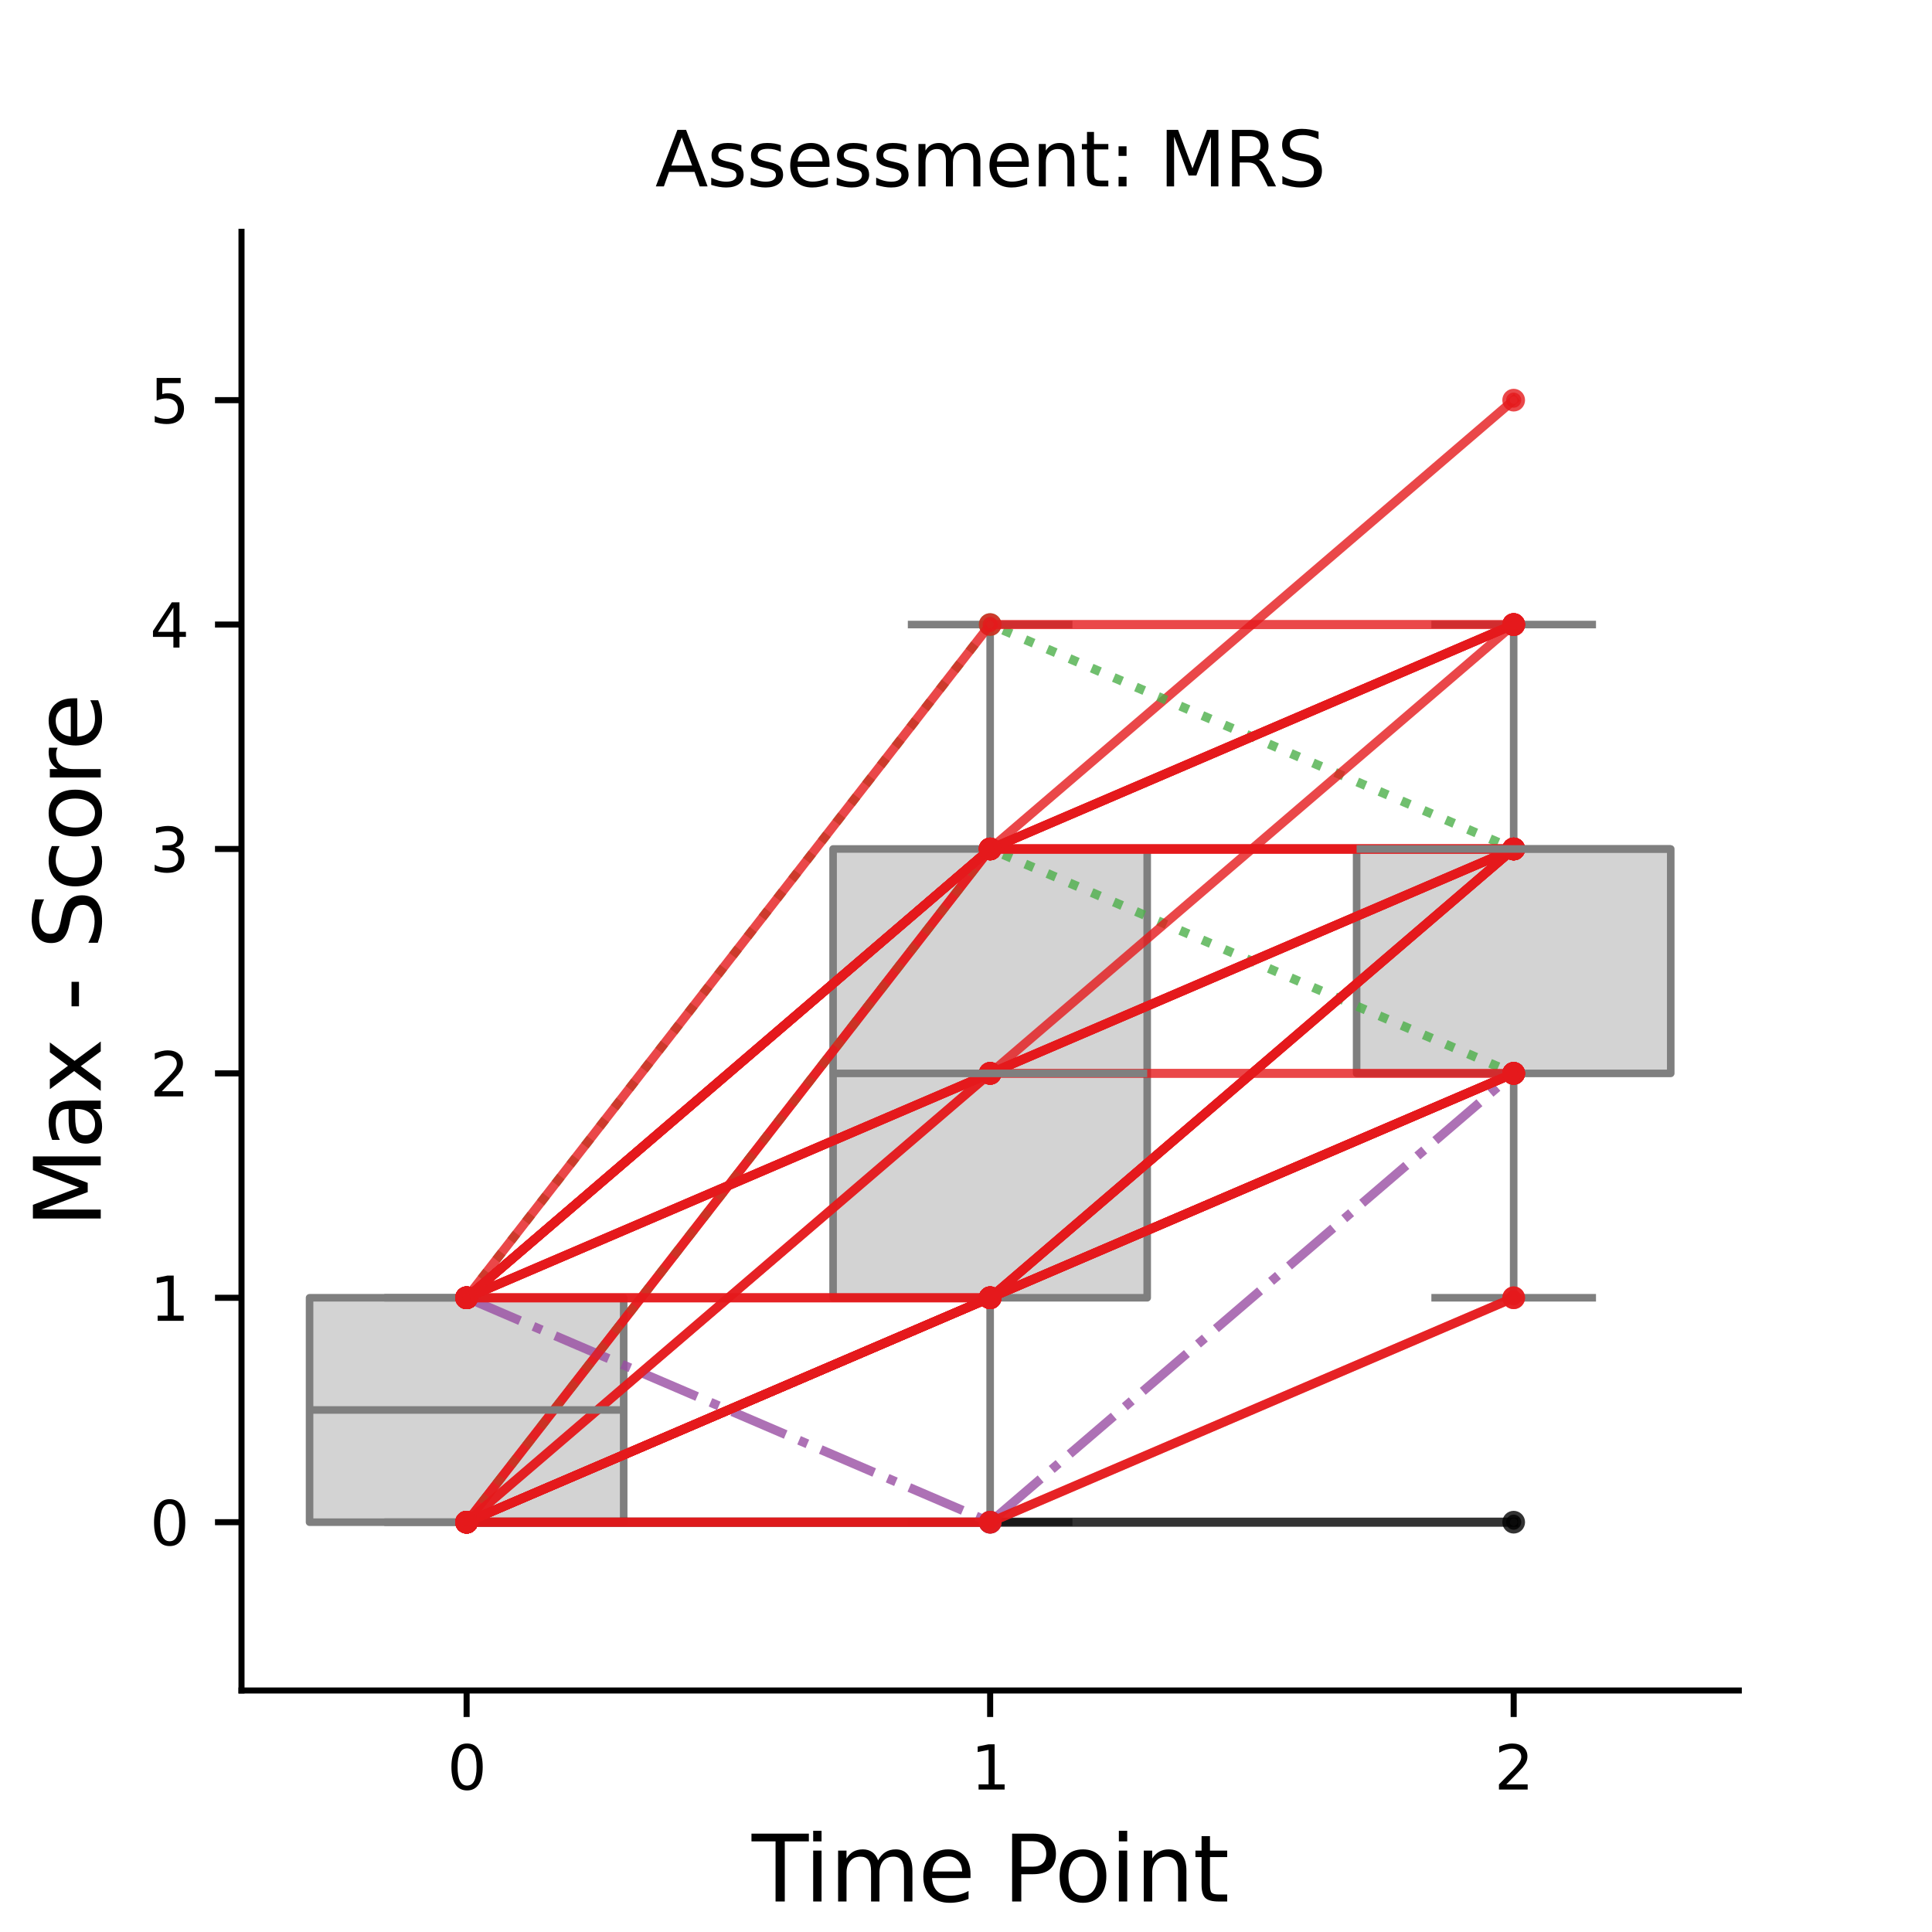 <?xml version="1.0" encoding="utf-8" standalone="no"?>
<!DOCTYPE svg PUBLIC "-//W3C//DTD SVG 1.1//EN"
  "http://www.w3.org/Graphics/SVG/1.1/DTD/svg11.dtd">
<svg xmlns:xlink="http://www.w3.org/1999/xlink" width="255.118pt" height="255.118pt" viewBox="0 0 255.118 255.118" xmlns="http://www.w3.org/2000/svg" version="1.1">
 <defs>
  <style type="text/css">*{stroke-linejoin: round; stroke-linecap: butt}</style>
 </defs>
 <g id="figure_1">
  <g id="patch_1">
   <path d="M 0 255.118 
L 255.118 255.118 
L 255.118 0 
L 0 0 
z
" style="fill: #ffffff"/>
  </g>
  <g id="axes_1">
   <g id="patch_2">
    <path d="M 31.89 223.228 
L 229.606 223.228 
L 229.606 30.614 
L 31.89 30.614 
z
" style="fill: #ffffff"/>
   </g>
   <g id="matplotlib.axis_1">
    <g id="xtick_1">
     <g id="line2d_1">
      <defs>
       <path id="mc1628e7f55" d="M 0 0 
L 0 3.5 
" style="stroke: #000000; stroke-width: 0.8"/>
      </defs>
      <g>
       <use xlink:href="#mc1628e7f55" x="61.616" y="223.228" style="stroke: #000000; stroke-width: 0.8"/>
      </g>
     </g>
     <g id="text_1">
      <!-- 0 -->
      <g transform="translate(59.071 236.307) scale(0.08 -0.08)">
       <defs>
        <path id="DejaVuSans-30" d="M 2034 4250 
Q 1547 4250 1301 3770 
Q 1056 3291 1056 2328 
Q 1056 1369 1301 889 
Q 1547 409 2034 409 
Q 2525 409 2770 889 
Q 3016 1369 3016 2328 
Q 3016 3291 2770 3770 
Q 2525 4250 2034 4250 
z
M 2034 4750 
Q 2819 4750 3233 4129 
Q 3647 3509 3647 2328 
Q 3647 1150 3233 529 
Q 2819 -91 2034 -91 
Q 1250 -91 836 529 
Q 422 1150 422 2328 
Q 422 3509 836 4129 
Q 1250 4750 2034 4750 
z
" transform="scale(0.016)"/>
       </defs>
       <use xlink:href="#DejaVuSans-30"/>
      </g>
     </g>
    </g>
    <g id="xtick_2">
     <g id="line2d_2">
      <g>
       <use xlink:href="#mc1628e7f55" x="130.748" y="223.228" style="stroke: #000000; stroke-width: 0.8"/>
      </g>
     </g>
     <g id="text_2">
      <!-- 1 -->
      <g transform="translate(128.203 236.307) scale(0.08 -0.08)">
       <defs>
        <path id="DejaVuSans-31" d="M 794 531 
L 1825 531 
L 1825 4091 
L 703 3866 
L 703 4441 
L 1819 4666 
L 2450 4666 
L 2450 531 
L 3481 531 
L 3481 0 
L 794 0 
L 794 531 
z
" transform="scale(0.016)"/>
       </defs>
       <use xlink:href="#DejaVuSans-31"/>
      </g>
     </g>
    </g>
    <g id="xtick_3">
     <g id="line2d_3">
      <g>
       <use xlink:href="#mc1628e7f55" x="199.879" y="223.228" style="stroke: #000000; stroke-width: 0.8"/>
      </g>
     </g>
     <g id="text_3">
      <!-- 2 -->
      <g transform="translate(197.334 236.307) scale(0.08 -0.08)">
       <defs>
        <path id="DejaVuSans-32" d="M 1228 531 
L 3431 531 
L 3431 0 
L 469 0 
L 469 531 
Q 828 903 1448 1529 
Q 2069 2156 2228 2338 
Q 2531 2678 2651 2914 
Q 2772 3150 2772 3378 
Q 2772 3750 2511 3984 
Q 2250 4219 1831 4219 
Q 1534 4219 1204 4116 
Q 875 4013 500 3803 
L 500 4441 
Q 881 4594 1212 4672 
Q 1544 4750 1819 4750 
Q 2544 4750 2975 4387 
Q 3406 4025 3406 3419 
Q 3406 3131 3298 2873 
Q 3191 2616 2906 2266 
Q 2828 2175 2409 1742 
Q 1991 1309 1228 531 
z
" transform="scale(0.016)"/>
       </defs>
       <use xlink:href="#DejaVuSans-32"/>
      </g>
     </g>
    </g>
    <g id="text_4">
     <!-- Time Point -->
     <g transform="translate(99.267 251.089) scale(0.12 -0.12)">
      <defs>
       <path id="DejaVuSans-54" d="M -19 4666 
L 3928 4666 
L 3928 4134 
L 2272 4134 
L 2272 0 
L 1638 0 
L 1638 4134 
L -19 4134 
L -19 4666 
z
" transform="scale(0.016)"/>
       <path id="DejaVuSans-69" d="M 603 3500 
L 1178 3500 
L 1178 0 
L 603 0 
L 603 3500 
z
M 603 4863 
L 1178 4863 
L 1178 4134 
L 603 4134 
L 603 4863 
z
" transform="scale(0.016)"/>
       <path id="DejaVuSans-6d" d="M 3328 2828 
Q 3544 3216 3844 3400 
Q 4144 3584 4550 3584 
Q 5097 3584 5394 3201 
Q 5691 2819 5691 2113 
L 5691 0 
L 5113 0 
L 5113 2094 
Q 5113 2597 4934 2840 
Q 4756 3084 4391 3084 
Q 3944 3084 3684 2787 
Q 3425 2491 3425 1978 
L 3425 0 
L 2847 0 
L 2847 2094 
Q 2847 2600 2669 2842 
Q 2491 3084 2119 3084 
Q 1678 3084 1418 2786 
Q 1159 2488 1159 1978 
L 1159 0 
L 581 0 
L 581 3500 
L 1159 3500 
L 1159 2956 
Q 1356 3278 1631 3431 
Q 1906 3584 2284 3584 
Q 2666 3584 2933 3390 
Q 3200 3197 3328 2828 
z
" transform="scale(0.016)"/>
       <path id="DejaVuSans-65" d="M 3597 1894 
L 3597 1613 
L 953 1613 
Q 991 1019 1311 708 
Q 1631 397 2203 397 
Q 2534 397 2845 478 
Q 3156 559 3463 722 
L 3463 178 
Q 3153 47 2828 -22 
Q 2503 -91 2169 -91 
Q 1331 -91 842 396 
Q 353 884 353 1716 
Q 353 2575 817 3079 
Q 1281 3584 2069 3584 
Q 2775 3584 3186 3129 
Q 3597 2675 3597 1894 
z
M 3022 2063 
Q 3016 2534 2758 2815 
Q 2500 3097 2075 3097 
Q 1594 3097 1305 2825 
Q 1016 2553 972 2059 
L 3022 2063 
z
" transform="scale(0.016)"/>
       <path id="DejaVuSans-20" transform="scale(0.016)"/>
       <path id="DejaVuSans-50" d="M 1259 4147 
L 1259 2394 
L 2053 2394 
Q 2494 2394 2734 2622 
Q 2975 2850 2975 3272 
Q 2975 3691 2734 3919 
Q 2494 4147 2053 4147 
L 1259 4147 
z
M 628 4666 
L 2053 4666 
Q 2838 4666 3239 4311 
Q 3641 3956 3641 3272 
Q 3641 2581 3239 2228 
Q 2838 1875 2053 1875 
L 1259 1875 
L 1259 0 
L 628 0 
L 628 4666 
z
" transform="scale(0.016)"/>
       <path id="DejaVuSans-6f" d="M 1959 3097 
Q 1497 3097 1228 2736 
Q 959 2375 959 1747 
Q 959 1119 1226 758 
Q 1494 397 1959 397 
Q 2419 397 2687 759 
Q 2956 1122 2956 1747 
Q 2956 2369 2687 2733 
Q 2419 3097 1959 3097 
z
M 1959 3584 
Q 2709 3584 3137 3096 
Q 3566 2609 3566 1747 
Q 3566 888 3137 398 
Q 2709 -91 1959 -91 
Q 1206 -91 779 398 
Q 353 888 353 1747 
Q 353 2609 779 3096 
Q 1206 3584 1959 3584 
z
" transform="scale(0.016)"/>
       <path id="DejaVuSans-6e" d="M 3513 2113 
L 3513 0 
L 2938 0 
L 2938 2094 
Q 2938 2591 2744 2837 
Q 2550 3084 2163 3084 
Q 1697 3084 1428 2787 
Q 1159 2491 1159 1978 
L 1159 0 
L 581 0 
L 581 3500 
L 1159 3500 
L 1159 2956 
Q 1366 3272 1645 3428 
Q 1925 3584 2291 3584 
Q 2894 3584 3203 3211 
Q 3513 2838 3513 2113 
z
" transform="scale(0.016)"/>
       <path id="DejaVuSans-74" d="M 1172 4494 
L 1172 3500 
L 2356 3500 
L 2356 3053 
L 1172 3053 
L 1172 1153 
Q 1172 725 1289 603 
Q 1406 481 1766 481 
L 2356 481 
L 2356 0 
L 1766 0 
Q 1100 0 847 248 
Q 594 497 594 1153 
L 594 3053 
L 172 3053 
L 172 3500 
L 594 3500 
L 594 4494 
L 1172 4494 
z
" transform="scale(0.016)"/>
      </defs>
      <use xlink:href="#DejaVuSans-54"/>
      <use xlink:href="#DejaVuSans-69" x="57.959"/>
      <use xlink:href="#DejaVuSans-6d" x="85.742"/>
      <use xlink:href="#DejaVuSans-65" x="183.154"/>
      <use xlink:href="#DejaVuSans-20" x="244.678"/>
      <use xlink:href="#DejaVuSans-50" x="276.465"/>
      <use xlink:href="#DejaVuSans-6f" x="333.143"/>
      <use xlink:href="#DejaVuSans-69" x="394.324"/>
      <use xlink:href="#DejaVuSans-6e" x="422.107"/>
      <use xlink:href="#DejaVuSans-74" x="485.486"/>
     </g>
    </g>
   </g>
   <g id="matplotlib.axis_2">
    <g id="ytick_1">
     <g id="line2d_4">
      <defs>
       <path id="mc2cb10d8a2" d="M 0 0 
L -3.5 0 
" style="stroke: #000000; stroke-width: 0.8"/>
      </defs>
      <g>
       <use xlink:href="#mc2cb10d8a2" x="31.89" y="201.003" style="stroke: #000000; stroke-width: 0.8"/>
      </g>
     </g>
     <g id="text_5">
      <!-- 0 -->
      <g transform="translate(19.8 204.043) scale(0.08 -0.08)">
       <use xlink:href="#DejaVuSans-30"/>
      </g>
     </g>
    </g>
    <g id="ytick_2">
     <g id="line2d_5">
      <g>
       <use xlink:href="#mc2cb10d8a2" x="31.89" y="171.37" style="stroke: #000000; stroke-width: 0.8"/>
      </g>
     </g>
     <g id="text_6">
      <!-- 1 -->
      <g transform="translate(19.8 174.41) scale(0.08 -0.08)">
       <use xlink:href="#DejaVuSans-31"/>
      </g>
     </g>
    </g>
    <g id="ytick_3">
     <g id="line2d_6">
      <g>
       <use xlink:href="#mc2cb10d8a2" x="31.89" y="141.737" style="stroke: #000000; stroke-width: 0.8"/>
      </g>
     </g>
     <g id="text_7">
      <!-- 2 -->
      <g transform="translate(19.8 144.777) scale(0.08 -0.08)">
       <use xlink:href="#DejaVuSans-32"/>
      </g>
     </g>
    </g>
    <g id="ytick_4">
     <g id="line2d_7">
      <g>
       <use xlink:href="#mc2cb10d8a2" x="31.89" y="112.105" style="stroke: #000000; stroke-width: 0.8"/>
      </g>
     </g>
     <g id="text_8">
      <!-- 3 -->
      <g transform="translate(19.8 115.144) scale(0.08 -0.08)">
       <defs>
        <path id="DejaVuSans-33" d="M 2597 2516 
Q 3050 2419 3304 2112 
Q 3559 1806 3559 1356 
Q 3559 666 3084 287 
Q 2609 -91 1734 -91 
Q 1441 -91 1130 -33 
Q 819 25 488 141 
L 488 750 
Q 750 597 1062 519 
Q 1375 441 1716 441 
Q 2309 441 2620 675 
Q 2931 909 2931 1356 
Q 2931 1769 2642 2001 
Q 2353 2234 1838 2234 
L 1294 2234 
L 1294 2753 
L 1863 2753 
Q 2328 2753 2575 2939 
Q 2822 3125 2822 3475 
Q 2822 3834 2567 4026 
Q 2313 4219 1838 4219 
Q 1578 4219 1281 4162 
Q 984 4106 628 3988 
L 628 4550 
Q 988 4650 1302 4700 
Q 1616 4750 1894 4750 
Q 2613 4750 3031 4423 
Q 3450 4097 3450 3541 
Q 3450 3153 3228 2886 
Q 3006 2619 2597 2516 
z
" transform="scale(0.016)"/>
       </defs>
       <use xlink:href="#DejaVuSans-33"/>
      </g>
     </g>
    </g>
    <g id="ytick_5">
     <g id="line2d_8">
      <g>
       <use xlink:href="#mc2cb10d8a2" x="31.89" y="82.472" style="stroke: #000000; stroke-width: 0.8"/>
      </g>
     </g>
     <g id="text_9">
      <!-- 4 -->
      <g transform="translate(19.8 85.511) scale(0.08 -0.08)">
       <defs>
        <path id="DejaVuSans-34" d="M 2419 4116 
L 825 1625 
L 2419 1625 
L 2419 4116 
z
M 2253 4666 
L 3047 4666 
L 3047 1625 
L 3713 1625 
L 3713 1100 
L 3047 1100 
L 3047 0 
L 2419 0 
L 2419 1100 
L 313 1100 
L 313 1709 
L 2253 4666 
z
" transform="scale(0.016)"/>
       </defs>
       <use xlink:href="#DejaVuSans-34"/>
      </g>
     </g>
    </g>
    <g id="ytick_6">
     <g id="line2d_9">
      <g>
       <use xlink:href="#mc2cb10d8a2" x="31.89" y="52.839" style="stroke: #000000; stroke-width: 0.8"/>
      </g>
     </g>
     <g id="text_10">
      <!-- 5 -->
      <g transform="translate(19.8 55.878) scale(0.08 -0.08)">
       <defs>
        <path id="DejaVuSans-35" d="M 691 4666 
L 3169 4666 
L 3169 4134 
L 1269 4134 
L 1269 2991 
Q 1406 3038 1543 3061 
Q 1681 3084 1819 3084 
Q 2600 3084 3056 2656 
Q 3513 2228 3513 1497 
Q 3513 744 3044 326 
Q 2575 -91 1722 -91 
Q 1428 -91 1123 -41 
Q 819 9 494 109 
L 494 744 
Q 775 591 1075 516 
Q 1375 441 1709 441 
Q 2250 441 2565 725 
Q 2881 1009 2881 1497 
Q 2881 1984 2565 2268 
Q 2250 2553 1709 2553 
Q 1456 2553 1204 2497 
Q 953 2441 691 2322 
L 691 4666 
z
" transform="scale(0.016)"/>
       </defs>
       <use xlink:href="#DejaVuSans-35"/>
      </g>
     </g>
    </g>
    <g id="text_11">
     <!-- Max - Score -->
     <g transform="translate(13.304 162.107) rotate(-90) scale(0.12 -0.12)">
      <defs>
       <path id="DejaVuSans-4d" d="M 628 4666 
L 1569 4666 
L 2759 1491 
L 3956 4666 
L 4897 4666 
L 4897 0 
L 4281 0 
L 4281 4097 
L 3078 897 
L 2444 897 
L 1241 4097 
L 1241 0 
L 628 0 
L 628 4666 
z
" transform="scale(0.016)"/>
       <path id="DejaVuSans-61" d="M 2194 1759 
Q 1497 1759 1228 1600 
Q 959 1441 959 1056 
Q 959 750 1161 570 
Q 1363 391 1709 391 
Q 2188 391 2477 730 
Q 2766 1069 2766 1631 
L 2766 1759 
L 2194 1759 
z
M 3341 1997 
L 3341 0 
L 2766 0 
L 2766 531 
Q 2569 213 2275 61 
Q 1981 -91 1556 -91 
Q 1019 -91 701 211 
Q 384 513 384 1019 
Q 384 1609 779 1909 
Q 1175 2209 1959 2209 
L 2766 2209 
L 2766 2266 
Q 2766 2663 2505 2880 
Q 2244 3097 1772 3097 
Q 1472 3097 1187 3025 
Q 903 2953 641 2809 
L 641 3341 
Q 956 3463 1253 3523 
Q 1550 3584 1831 3584 
Q 2591 3584 2966 3190 
Q 3341 2797 3341 1997 
z
" transform="scale(0.016)"/>
       <path id="DejaVuSans-78" d="M 3513 3500 
L 2247 1797 
L 3578 0 
L 2900 0 
L 1881 1375 
L 863 0 
L 184 0 
L 1544 1831 
L 300 3500 
L 978 3500 
L 1906 2253 
L 2834 3500 
L 3513 3500 
z
" transform="scale(0.016)"/>
       <path id="DejaVuSans-2d" d="M 313 2009 
L 1997 2009 
L 1997 1497 
L 313 1497 
L 313 2009 
z
" transform="scale(0.016)"/>
       <path id="DejaVuSans-53" d="M 3425 4513 
L 3425 3897 
Q 3066 4069 2747 4153 
Q 2428 4238 2131 4238 
Q 1616 4238 1336 4038 
Q 1056 3838 1056 3469 
Q 1056 3159 1242 3001 
Q 1428 2844 1947 2747 
L 2328 2669 
Q 3034 2534 3370 2195 
Q 3706 1856 3706 1288 
Q 3706 609 3251 259 
Q 2797 -91 1919 -91 
Q 1588 -91 1214 -16 
Q 841 59 441 206 
L 441 856 
Q 825 641 1194 531 
Q 1563 422 1919 422 
Q 2459 422 2753 634 
Q 3047 847 3047 1241 
Q 3047 1584 2836 1778 
Q 2625 1972 2144 2069 
L 1759 2144 
Q 1053 2284 737 2584 
Q 422 2884 422 3419 
Q 422 4038 858 4394 
Q 1294 4750 2059 4750 
Q 2388 4750 2728 4690 
Q 3069 4631 3425 4513 
z
" transform="scale(0.016)"/>
       <path id="DejaVuSans-63" d="M 3122 3366 
L 3122 2828 
Q 2878 2963 2633 3030 
Q 2388 3097 2138 3097 
Q 1578 3097 1268 2742 
Q 959 2388 959 1747 
Q 959 1106 1268 751 
Q 1578 397 2138 397 
Q 2388 397 2633 464 
Q 2878 531 3122 666 
L 3122 134 
Q 2881 22 2623 -34 
Q 2366 -91 2075 -91 
Q 1284 -91 818 406 
Q 353 903 353 1747 
Q 353 2603 823 3093 
Q 1294 3584 2113 3584 
Q 2378 3584 2631 3529 
Q 2884 3475 3122 3366 
z
" transform="scale(0.016)"/>
       <path id="DejaVuSans-72" d="M 2631 2963 
Q 2534 3019 2420 3045 
Q 2306 3072 2169 3072 
Q 1681 3072 1420 2755 
Q 1159 2438 1159 1844 
L 1159 0 
L 581 0 
L 581 3500 
L 1159 3500 
L 1159 2956 
Q 1341 3275 1631 3429 
Q 1922 3584 2338 3584 
Q 2397 3584 2469 3576 
Q 2541 3569 2628 3553 
L 2631 2963 
z
" transform="scale(0.016)"/>
      </defs>
      <use xlink:href="#DejaVuSans-4d"/>
      <use xlink:href="#DejaVuSans-61" x="86.279"/>
      <use xlink:href="#DejaVuSans-78" x="147.559"/>
      <use xlink:href="#DejaVuSans-20" x="206.738"/>
      <use xlink:href="#DejaVuSans-2d" x="238.525"/>
      <use xlink:href="#DejaVuSans-20" x="274.609"/>
      <use xlink:href="#DejaVuSans-53" x="306.396"/>
      <use xlink:href="#DejaVuSans-63" x="369.873"/>
      <use xlink:href="#DejaVuSans-6f" x="424.854"/>
      <use xlink:href="#DejaVuSans-72" x="486.035"/>
      <use xlink:href="#DejaVuSans-65" x="524.898"/>
     </g>
    </g>
   </g>
   <g id="patch_3">
    <path d="M 40.877 201.003 
L 82.356 201.003 
L 82.356 171.37 
L 40.877 171.37 
L 40.877 201.003 
z
" clip-path="url(#pb4185ce1d1)" style="fill: #d3d3d3; stroke: #7f7f7f; stroke-linejoin: miter"/>
   </g>
   <g id="line2d_10">
    <path d="M 61.616 201.003 
L 61.616 201.003 
" clip-path="url(#pb4185ce1d1)" style="fill: none; stroke: #7f7f7f"/>
   </g>
   <g id="line2d_11">
    <path d="M 61.616 171.37 
L 61.616 171.37 
" clip-path="url(#pb4185ce1d1)" style="fill: none; stroke: #7f7f7f"/>
   </g>
   <g id="line2d_12">
    <path d="M 51.247 201.003 
L 71.986 201.003 
" clip-path="url(#pb4185ce1d1)" style="fill: none; stroke: #7f7f7f; stroke-linecap: square"/>
   </g>
   <g id="line2d_13">
    <path d="M 51.247 171.37 
L 71.986 171.37 
" clip-path="url(#pb4185ce1d1)" style="fill: none; stroke: #7f7f7f; stroke-linecap: square"/>
   </g>
   <g id="patch_4">
    <path d="M 110.008 171.37 
L 151.487 171.37 
L 151.487 112.105 
L 110.008 112.105 
L 110.008 171.37 
z
" clip-path="url(#pb4185ce1d1)" style="fill: #d3d3d3; stroke: #7f7f7f; stroke-linejoin: miter"/>
   </g>
   <g id="line2d_14">
    <path d="M 130.748 171.37 
L 130.748 201.003 
" clip-path="url(#pb4185ce1d1)" style="fill: none; stroke: #7f7f7f"/>
   </g>
   <g id="line2d_15">
    <path d="M 130.748 112.105 
L 130.748 82.472 
" clip-path="url(#pb4185ce1d1)" style="fill: none; stroke: #7f7f7f"/>
   </g>
   <g id="line2d_16">
    <path d="M 120.378 201.003 
L 141.117 201.003 
" clip-path="url(#pb4185ce1d1)" style="fill: none; stroke: #7f7f7f; stroke-linecap: square"/>
   </g>
   <g id="line2d_17">
    <path d="M 120.378 82.472 
L 141.117 82.472 
" clip-path="url(#pb4185ce1d1)" style="fill: none; stroke: #7f7f7f; stroke-linecap: square"/>
   </g>
   <g id="patch_5">
    <path d="M 179.14 141.737 
L 220.619 141.737 
L 220.619 112.105 
L 179.14 112.105 
L 179.14 141.737 
z
" clip-path="url(#pb4185ce1d1)" style="fill: #d3d3d3; stroke: #7f7f7f; stroke-linejoin: miter"/>
   </g>
   <g id="line2d_18">
    <path d="M 199.879 141.737 
L 199.879 171.37 
" clip-path="url(#pb4185ce1d1)" style="fill: none; stroke: #7f7f7f"/>
   </g>
   <g id="line2d_19">
    <path d="M 199.879 112.105 
L 199.879 82.472 
" clip-path="url(#pb4185ce1d1)" style="fill: none; stroke: #7f7f7f"/>
   </g>
   <g id="line2d_20">
    <path d="M 189.51 171.37 
L 210.249 171.37 
" clip-path="url(#pb4185ce1d1)" style="fill: none; stroke: #7f7f7f; stroke-linecap: square"/>
   </g>
   <g id="line2d_21">
    <path d="M 189.51 82.472 
L 210.249 82.472 
" clip-path="url(#pb4185ce1d1)" style="fill: none; stroke: #7f7f7f; stroke-linecap: square"/>
   </g>
   <g id="line2d_22">
    <path d="M 61.616 171.37 
L 130.748 112.105 
L 199.879 52.839 
" clip-path="url(#pb4185ce1d1)" style="fill: none; stroke: #e41a1c; stroke-opacity: 0.8; stroke-width: 1.2; stroke-linecap: square"/>
    <defs>
     <path id="m81de3a2c78" d="M 0 1 
C 0.265 1 0.52 0.895 0.707 0.707 
C 0.895 0.52 1 0.265 1 0 
C 1 -0.265 0.895 -0.52 0.707 -0.707 
C 0.52 -0.895 0.265 -1 0 -1 
C -0.265 -1 -0.52 -0.895 -0.707 -0.707 
C -0.895 -0.52 -1 -0.265 -1 0 
C -1 0.265 -0.895 0.52 -0.707 0.707 
C -0.52 0.895 -0.265 1 0 1 
z
" style="stroke: #e41a1c; stroke-opacity: 0.8"/>
    </defs>
    <g clip-path="url(#pb4185ce1d1)">
     <use xlink:href="#m81de3a2c78" x="61.616" y="171.37" style="fill: #e41a1c; fill-opacity: 0.8; stroke: #e41a1c; stroke-opacity: 0.8"/>
     <use xlink:href="#m81de3a2c78" x="130.748" y="112.105" style="fill: #e41a1c; fill-opacity: 0.8; stroke: #e41a1c; stroke-opacity: 0.8"/>
     <use xlink:href="#m81de3a2c78" x="199.879" y="52.839" style="fill: #e41a1c; fill-opacity: 0.8; stroke: #e41a1c; stroke-opacity: 0.8"/>
    </g>
   </g>
   <g id="line2d_23">
    <path d="M 61.616 171.37 
L 130.748 82.472 
L 199.879 112.105 
" clip-path="url(#pb4185ce1d1)" style="fill: none; stroke-dasharray: 1.2,1.98; stroke-dashoffset: 0; stroke: #4daf4a; stroke-opacity: 0.8; stroke-width: 1.2"/>
    <defs>
     <path id="mc156fb71a1" d="M 0 1 
C 0.265 1 0.52 0.895 0.707 0.707 
C 0.895 0.52 1 0.265 1 0 
C 1 -0.265 0.895 -0.52 0.707 -0.707 
C 0.52 -0.895 0.265 -1 0 -1 
C -0.265 -1 -0.52 -0.895 -0.707 -0.707 
C -0.895 -0.52 -1 -0.265 -1 0 
C -1 0.265 -0.895 0.52 -0.707 0.707 
C -0.52 0.895 -0.265 1 0 1 
z
" style="stroke: #4daf4a; stroke-opacity: 0.8"/>
    </defs>
    <g clip-path="url(#pb4185ce1d1)">
     <use xlink:href="#mc156fb71a1" x="61.616" y="171.37" style="fill: #4daf4a; fill-opacity: 0.8; stroke: #4daf4a; stroke-opacity: 0.8"/>
     <use xlink:href="#mc156fb71a1" x="130.748" y="82.472" style="fill: #4daf4a; fill-opacity: 0.8; stroke: #4daf4a; stroke-opacity: 0.8"/>
     <use xlink:href="#mc156fb71a1" x="199.879" y="112.105" style="fill: #4daf4a; fill-opacity: 0.8; stroke: #4daf4a; stroke-opacity: 0.8"/>
    </g>
   </g>
   <g id="line2d_24">
    <path d="M 61.616 201.003 
L 130.748 112.105 
L 199.879 112.105 
" clip-path="url(#pb4185ce1d1)" style="fill: none; stroke: #e41a1c; stroke-opacity: 0.8; stroke-width: 1.2; stroke-linecap: square"/>
    <g clip-path="url(#pb4185ce1d1)">
     <use xlink:href="#m81de3a2c78" x="61.616" y="201.003" style="fill: #e41a1c; fill-opacity: 0.8; stroke: #e41a1c; stroke-opacity: 0.8"/>
     <use xlink:href="#m81de3a2c78" x="130.748" y="112.105" style="fill: #e41a1c; fill-opacity: 0.8; stroke: #e41a1c; stroke-opacity: 0.8"/>
     <use xlink:href="#m81de3a2c78" x="199.879" y="112.105" style="fill: #e41a1c; fill-opacity: 0.8; stroke: #e41a1c; stroke-opacity: 0.8"/>
    </g>
   </g>
   <g id="line2d_25">
    <path d="M 61.616 171.37 
L 130.748 112.105 
L 199.879 82.472 
" clip-path="url(#pb4185ce1d1)" style="fill: none; stroke: #e41a1c; stroke-opacity: 0.8; stroke-width: 1.2; stroke-linecap: square"/>
    <g clip-path="url(#pb4185ce1d1)">
     <use xlink:href="#m81de3a2c78" x="61.616" y="171.37" style="fill: #e41a1c; fill-opacity: 0.8; stroke: #e41a1c; stroke-opacity: 0.8"/>
     <use xlink:href="#m81de3a2c78" x="130.748" y="112.105" style="fill: #e41a1c; fill-opacity: 0.8; stroke: #e41a1c; stroke-opacity: 0.8"/>
     <use xlink:href="#m81de3a2c78" x="199.879" y="82.472" style="fill: #e41a1c; fill-opacity: 0.8; stroke: #e41a1c; stroke-opacity: 0.8"/>
    </g>
   </g>
   <g id="line2d_26">
    <path d="M 61.616 201.003 
L 130.748 171.37 
L 199.879 112.105 
" clip-path="url(#pb4185ce1d1)" style="fill: none; stroke: #e41a1c; stroke-opacity: 0.8; stroke-width: 1.2; stroke-linecap: square"/>
    <g clip-path="url(#pb4185ce1d1)">
     <use xlink:href="#m81de3a2c78" x="61.616" y="201.003" style="fill: #e41a1c; fill-opacity: 0.8; stroke: #e41a1c; stroke-opacity: 0.8"/>
     <use xlink:href="#m81de3a2c78" x="130.748" y="171.37" style="fill: #e41a1c; fill-opacity: 0.8; stroke: #e41a1c; stroke-opacity: 0.8"/>
     <use xlink:href="#m81de3a2c78" x="199.879" y="112.105" style="fill: #e41a1c; fill-opacity: 0.8; stroke: #e41a1c; stroke-opacity: 0.8"/>
    </g>
   </g>
   <g id="line2d_27">
    <path d="M 61.616 171.37 
L 130.748 141.737 
L 199.879 112.105 
" clip-path="url(#pb4185ce1d1)" style="fill: none; stroke: #e41a1c; stroke-opacity: 0.8; stroke-width: 1.2; stroke-linecap: square"/>
    <g clip-path="url(#pb4185ce1d1)">
     <use xlink:href="#m81de3a2c78" x="61.616" y="171.37" style="fill: #e41a1c; fill-opacity: 0.8; stroke: #e41a1c; stroke-opacity: 0.8"/>
     <use xlink:href="#m81de3a2c78" x="130.748" y="141.737" style="fill: #e41a1c; fill-opacity: 0.8; stroke: #e41a1c; stroke-opacity: 0.8"/>
     <use xlink:href="#m81de3a2c78" x="199.879" y="112.105" style="fill: #e41a1c; fill-opacity: 0.8; stroke: #e41a1c; stroke-opacity: 0.8"/>
    </g>
   </g>
   <g id="line2d_28">
    <path d="M 61.616 201.003 
L 130.748 112.105 
L 199.879 141.737 
" clip-path="url(#pb4185ce1d1)" style="fill: none; stroke-dasharray: 1.2,1.98; stroke-dashoffset: 0; stroke: #4daf4a; stroke-opacity: 0.8; stroke-width: 1.2"/>
    <g clip-path="url(#pb4185ce1d1)">
     <use xlink:href="#mc156fb71a1" x="61.616" y="201.003" style="fill: #4daf4a; fill-opacity: 0.8; stroke: #4daf4a; stroke-opacity: 0.8"/>
     <use xlink:href="#mc156fb71a1" x="130.748" y="112.105" style="fill: #4daf4a; fill-opacity: 0.8; stroke: #4daf4a; stroke-opacity: 0.8"/>
     <use xlink:href="#mc156fb71a1" x="199.879" y="141.737" style="fill: #4daf4a; fill-opacity: 0.8; stroke: #4daf4a; stroke-opacity: 0.8"/>
    </g>
   </g>
   <g id="line2d_29">
    <path d="M 61.616 201.003 
L 130.748 201.003 
L 199.879 201.003 
" clip-path="url(#pb4185ce1d1)" style="fill: none; stroke: #000000; stroke-opacity: 0.8; stroke-width: 1.2; stroke-linecap: square"/>
    <defs>
     <path id="m05828a87bf" d="M 0 1 
C 0.265 1 0.52 0.895 0.707 0.707 
C 0.895 0.52 1 0.265 1 0 
C 1 -0.265 0.895 -0.52 0.707 -0.707 
C 0.52 -0.895 0.265 -1 0 -1 
C -0.265 -1 -0.52 -0.895 -0.707 -0.707 
C -0.895 -0.52 -1 -0.265 -1 0 
C -1 0.265 -0.895 0.52 -0.707 0.707 
C -0.52 0.895 -0.265 1 0 1 
z
" style="stroke: #000000; stroke-opacity: 0.8"/>
    </defs>
    <g clip-path="url(#pb4185ce1d1)">
     <use xlink:href="#m05828a87bf" x="61.616" y="201.003" style="fill-opacity: 0.8; stroke: #000000; stroke-opacity: 0.8"/>
     <use xlink:href="#m05828a87bf" x="130.748" y="201.003" style="fill-opacity: 0.8; stroke: #000000; stroke-opacity: 0.8"/>
     <use xlink:href="#m05828a87bf" x="199.879" y="201.003" style="fill-opacity: 0.8; stroke: #000000; stroke-opacity: 0.8"/>
    </g>
   </g>
   <g id="line2d_30">
    <path d="M 61.616 171.37 
L 130.748 141.737 
L 199.879 112.105 
" clip-path="url(#pb4185ce1d1)" style="fill: none; stroke: #e41a1c; stroke-opacity: 0.8; stroke-width: 1.2; stroke-linecap: square"/>
    <g clip-path="url(#pb4185ce1d1)">
     <use xlink:href="#m81de3a2c78" x="61.616" y="171.37" style="fill: #e41a1c; fill-opacity: 0.8; stroke: #e41a1c; stroke-opacity: 0.8"/>
     <use xlink:href="#m81de3a2c78" x="130.748" y="141.737" style="fill: #e41a1c; fill-opacity: 0.8; stroke: #e41a1c; stroke-opacity: 0.8"/>
     <use xlink:href="#m81de3a2c78" x="199.879" y="112.105" style="fill: #e41a1c; fill-opacity: 0.8; stroke: #e41a1c; stroke-opacity: 0.8"/>
    </g>
   </g>
   <g id="line2d_31">
    <path d="M 61.616 201.003 
L 130.748 171.37 
L 199.879 112.105 
" clip-path="url(#pb4185ce1d1)" style="fill: none; stroke: #e41a1c; stroke-opacity: 0.8; stroke-width: 1.2; stroke-linecap: square"/>
    <g clip-path="url(#pb4185ce1d1)">
     <use xlink:href="#m81de3a2c78" x="61.616" y="201.003" style="fill: #e41a1c; fill-opacity: 0.8; stroke: #e41a1c; stroke-opacity: 0.8"/>
     <use xlink:href="#m81de3a2c78" x="130.748" y="171.37" style="fill: #e41a1c; fill-opacity: 0.8; stroke: #e41a1c; stroke-opacity: 0.8"/>
     <use xlink:href="#m81de3a2c78" x="199.879" y="112.105" style="fill: #e41a1c; fill-opacity: 0.8; stroke: #e41a1c; stroke-opacity: 0.8"/>
    </g>
   </g>
   <g id="line2d_32">
    <path d="M 61.616 171.37 
L 130.748 112.105 
L 199.879 82.472 
" clip-path="url(#pb4185ce1d1)" style="fill: none; stroke: #e41a1c; stroke-opacity: 0.8; stroke-width: 1.2; stroke-linecap: square"/>
    <g clip-path="url(#pb4185ce1d1)">
     <use xlink:href="#m81de3a2c78" x="61.616" y="171.37" style="fill: #e41a1c; fill-opacity: 0.8; stroke: #e41a1c; stroke-opacity: 0.8"/>
     <use xlink:href="#m81de3a2c78" x="130.748" y="112.105" style="fill: #e41a1c; fill-opacity: 0.8; stroke: #e41a1c; stroke-opacity: 0.8"/>
     <use xlink:href="#m81de3a2c78" x="199.879" y="82.472" style="fill: #e41a1c; fill-opacity: 0.8; stroke: #e41a1c; stroke-opacity: 0.8"/>
    </g>
   </g>
   <g id="line2d_33">
    <path d="M 61.616 171.37 
L 130.748 112.105 
L 199.879 112.105 
" clip-path="url(#pb4185ce1d1)" style="fill: none; stroke: #e41a1c; stroke-opacity: 0.8; stroke-width: 1.2; stroke-linecap: square"/>
    <g clip-path="url(#pb4185ce1d1)">
     <use xlink:href="#m81de3a2c78" x="61.616" y="171.37" style="fill: #e41a1c; fill-opacity: 0.8; stroke: #e41a1c; stroke-opacity: 0.8"/>
     <use xlink:href="#m81de3a2c78" x="130.748" y="112.105" style="fill: #e41a1c; fill-opacity: 0.8; stroke: #e41a1c; stroke-opacity: 0.8"/>
     <use xlink:href="#m81de3a2c78" x="199.879" y="112.105" style="fill: #e41a1c; fill-opacity: 0.8; stroke: #e41a1c; stroke-opacity: 0.8"/>
    </g>
   </g>
   <g id="line2d_34">
    <path d="M 61.616 201.003 
L 130.748 141.737 
L 199.879 112.105 
" clip-path="url(#pb4185ce1d1)" style="fill: none; stroke: #e41a1c; stroke-opacity: 0.8; stroke-width: 1.2; stroke-linecap: square"/>
    <g clip-path="url(#pb4185ce1d1)">
     <use xlink:href="#m81de3a2c78" x="61.616" y="201.003" style="fill: #e41a1c; fill-opacity: 0.8; stroke: #e41a1c; stroke-opacity: 0.8"/>
     <use xlink:href="#m81de3a2c78" x="130.748" y="141.737" style="fill: #e41a1c; fill-opacity: 0.8; stroke: #e41a1c; stroke-opacity: 0.8"/>
     <use xlink:href="#m81de3a2c78" x="199.879" y="112.105" style="fill: #e41a1c; fill-opacity: 0.8; stroke: #e41a1c; stroke-opacity: 0.8"/>
    </g>
   </g>
   <g id="line2d_35">
    <path d="M 61.616 171.37 
L 130.748 112.105 
L 199.879 82.472 
" clip-path="url(#pb4185ce1d1)" style="fill: none; stroke: #e41a1c; stroke-opacity: 0.8; stroke-width: 1.2; stroke-linecap: square"/>
    <g clip-path="url(#pb4185ce1d1)">
     <use xlink:href="#m81de3a2c78" x="61.616" y="171.37" style="fill: #e41a1c; fill-opacity: 0.8; stroke: #e41a1c; stroke-opacity: 0.8"/>
     <use xlink:href="#m81de3a2c78" x="130.748" y="112.105" style="fill: #e41a1c; fill-opacity: 0.8; stroke: #e41a1c; stroke-opacity: 0.8"/>
     <use xlink:href="#m81de3a2c78" x="199.879" y="82.472" style="fill: #e41a1c; fill-opacity: 0.8; stroke: #e41a1c; stroke-opacity: 0.8"/>
    </g>
   </g>
   <g id="line2d_36">
    <path d="M 61.616 201.003 
L 130.748 171.37 
L 199.879 112.105 
" clip-path="url(#pb4185ce1d1)" style="fill: none; stroke: #e41a1c; stroke-opacity: 0.8; stroke-width: 1.2; stroke-linecap: square"/>
    <g clip-path="url(#pb4185ce1d1)">
     <use xlink:href="#m81de3a2c78" x="61.616" y="201.003" style="fill: #e41a1c; fill-opacity: 0.8; stroke: #e41a1c; stroke-opacity: 0.8"/>
     <use xlink:href="#m81de3a2c78" x="130.748" y="171.37" style="fill: #e41a1c; fill-opacity: 0.8; stroke: #e41a1c; stroke-opacity: 0.8"/>
     <use xlink:href="#m81de3a2c78" x="199.879" y="112.105" style="fill: #e41a1c; fill-opacity: 0.8; stroke: #e41a1c; stroke-opacity: 0.8"/>
    </g>
   </g>
   <g id="line2d_37">
    <path d="M 61.616 201.003 
L 130.748 171.37 
L 199.879 112.105 
" clip-path="url(#pb4185ce1d1)" style="fill: none; stroke: #e41a1c; stroke-opacity: 0.8; stroke-width: 1.2; stroke-linecap: square"/>
    <g clip-path="url(#pb4185ce1d1)">
     <use xlink:href="#m81de3a2c78" x="61.616" y="201.003" style="fill: #e41a1c; fill-opacity: 0.8; stroke: #e41a1c; stroke-opacity: 0.8"/>
     <use xlink:href="#m81de3a2c78" x="130.748" y="171.37" style="fill: #e41a1c; fill-opacity: 0.8; stroke: #e41a1c; stroke-opacity: 0.8"/>
     <use xlink:href="#m81de3a2c78" x="199.879" y="112.105" style="fill: #e41a1c; fill-opacity: 0.8; stroke: #e41a1c; stroke-opacity: 0.8"/>
    </g>
   </g>
   <g id="line2d_38">
    <path d="M 61.616 171.37 
L 130.748 82.472 
L 199.879 82.472 
" clip-path="url(#pb4185ce1d1)" style="fill: none; stroke: #e41a1c; stroke-opacity: 0.8; stroke-width: 1.2; stroke-linecap: square"/>
    <g clip-path="url(#pb4185ce1d1)">
     <use xlink:href="#m81de3a2c78" x="61.616" y="171.37" style="fill: #e41a1c; fill-opacity: 0.8; stroke: #e41a1c; stroke-opacity: 0.8"/>
     <use xlink:href="#m81de3a2c78" x="130.748" y="82.472" style="fill: #e41a1c; fill-opacity: 0.8; stroke: #e41a1c; stroke-opacity: 0.8"/>
     <use xlink:href="#m81de3a2c78" x="199.879" y="82.472" style="fill: #e41a1c; fill-opacity: 0.8; stroke: #e41a1c; stroke-opacity: 0.8"/>
    </g>
   </g>
   <g id="line2d_39">
    <path d="M 61.616 201.003 
L 130.748 171.37 
L 199.879 141.737 
" clip-path="url(#pb4185ce1d1)" style="fill: none; stroke: #e41a1c; stroke-opacity: 0.8; stroke-width: 1.2; stroke-linecap: square"/>
    <g clip-path="url(#pb4185ce1d1)">
     <use xlink:href="#m81de3a2c78" x="61.616" y="201.003" style="fill: #e41a1c; fill-opacity: 0.8; stroke: #e41a1c; stroke-opacity: 0.8"/>
     <use xlink:href="#m81de3a2c78" x="130.748" y="171.37" style="fill: #e41a1c; fill-opacity: 0.8; stroke: #e41a1c; stroke-opacity: 0.8"/>
     <use xlink:href="#m81de3a2c78" x="199.879" y="141.737" style="fill: #e41a1c; fill-opacity: 0.8; stroke: #e41a1c; stroke-opacity: 0.8"/>
    </g>
   </g>
   <g id="line2d_40">
    <path d="M 61.616 171.37 
L 130.748 201.003 
L 199.879 141.737 
" clip-path="url(#pb4185ce1d1)" style="fill: none; stroke-dasharray: 7.68,1.92,1.2,1.92; stroke-dashoffset: 0; stroke: #984ea3; stroke-opacity: 0.8; stroke-width: 1.2"/>
    <defs>
     <path id="m9eca587b40" d="M 0 1 
C 0.265 1 0.52 0.895 0.707 0.707 
C 0.895 0.52 1 0.265 1 0 
C 1 -0.265 0.895 -0.52 0.707 -0.707 
C 0.52 -0.895 0.265 -1 0 -1 
C -0.265 -1 -0.52 -0.895 -0.707 -0.707 
C -0.895 -0.52 -1 -0.265 -1 0 
C -1 0.265 -0.895 0.52 -0.707 0.707 
C -0.52 0.895 -0.265 1 0 1 
z
" style="stroke: #984ea3; stroke-opacity: 0.8"/>
    </defs>
    <g clip-path="url(#pb4185ce1d1)">
     <use xlink:href="#m9eca587b40" x="61.616" y="171.37" style="fill: #984ea3; fill-opacity: 0.8; stroke: #984ea3; stroke-opacity: 0.8"/>
     <use xlink:href="#m9eca587b40" x="130.748" y="201.003" style="fill: #984ea3; fill-opacity: 0.8; stroke: #984ea3; stroke-opacity: 0.8"/>
     <use xlink:href="#m9eca587b40" x="199.879" y="141.737" style="fill: #984ea3; fill-opacity: 0.8; stroke: #984ea3; stroke-opacity: 0.8"/>
    </g>
   </g>
   <g id="line2d_41">
    <path d="M 61.616 201.003 
L 130.748 112.105 
L 199.879 112.105 
" clip-path="url(#pb4185ce1d1)" style="fill: none; stroke: #e41a1c; stroke-opacity: 0.8; stroke-width: 1.2; stroke-linecap: square"/>
    <g clip-path="url(#pb4185ce1d1)">
     <use xlink:href="#m81de3a2c78" x="61.616" y="201.003" style="fill: #e41a1c; fill-opacity: 0.8; stroke: #e41a1c; stroke-opacity: 0.8"/>
     <use xlink:href="#m81de3a2c78" x="130.748" y="112.105" style="fill: #e41a1c; fill-opacity: 0.8; stroke: #e41a1c; stroke-opacity: 0.8"/>
     <use xlink:href="#m81de3a2c78" x="199.879" y="112.105" style="fill: #e41a1c; fill-opacity: 0.8; stroke: #e41a1c; stroke-opacity: 0.8"/>
    </g>
   </g>
   <g id="line2d_42">
    <path d="M 61.616 171.37 
L 130.748 112.105 
L 199.879 82.472 
" clip-path="url(#pb4185ce1d1)" style="fill: none; stroke: #e41a1c; stroke-opacity: 0.8; stroke-width: 1.2; stroke-linecap: square"/>
    <g clip-path="url(#pb4185ce1d1)">
     <use xlink:href="#m81de3a2c78" x="61.616" y="171.37" style="fill: #e41a1c; fill-opacity: 0.8; stroke: #e41a1c; stroke-opacity: 0.8"/>
     <use xlink:href="#m81de3a2c78" x="130.748" y="112.105" style="fill: #e41a1c; fill-opacity: 0.8; stroke: #e41a1c; stroke-opacity: 0.8"/>
     <use xlink:href="#m81de3a2c78" x="199.879" y="82.472" style="fill: #e41a1c; fill-opacity: 0.8; stroke: #e41a1c; stroke-opacity: 0.8"/>
    </g>
   </g>
   <g id="line2d_43">
    <path d="M 61.616 171.37 
L 130.748 112.105 
L 199.879 82.472 
" clip-path="url(#pb4185ce1d1)" style="fill: none; stroke: #e41a1c; stroke-opacity: 0.8; stroke-width: 1.2; stroke-linecap: square"/>
    <g clip-path="url(#pb4185ce1d1)">
     <use xlink:href="#m81de3a2c78" x="61.616" y="171.37" style="fill: #e41a1c; fill-opacity: 0.8; stroke: #e41a1c; stroke-opacity: 0.8"/>
     <use xlink:href="#m81de3a2c78" x="130.748" y="112.105" style="fill: #e41a1c; fill-opacity: 0.8; stroke: #e41a1c; stroke-opacity: 0.8"/>
     <use xlink:href="#m81de3a2c78" x="199.879" y="82.472" style="fill: #e41a1c; fill-opacity: 0.8; stroke: #e41a1c; stroke-opacity: 0.8"/>
    </g>
   </g>
   <g id="line2d_44">
    <path d="M 61.616 171.37 
L 130.748 171.37 
L 199.879 141.737 
" clip-path="url(#pb4185ce1d1)" style="fill: none; stroke: #e41a1c; stroke-opacity: 0.8; stroke-width: 1.2; stroke-linecap: square"/>
    <g clip-path="url(#pb4185ce1d1)">
     <use xlink:href="#m81de3a2c78" x="61.616" y="171.37" style="fill: #e41a1c; fill-opacity: 0.8; stroke: #e41a1c; stroke-opacity: 0.8"/>
     <use xlink:href="#m81de3a2c78" x="130.748" y="171.37" style="fill: #e41a1c; fill-opacity: 0.8; stroke: #e41a1c; stroke-opacity: 0.8"/>
     <use xlink:href="#m81de3a2c78" x="199.879" y="141.737" style="fill: #e41a1c; fill-opacity: 0.8; stroke: #e41a1c; stroke-opacity: 0.8"/>
    </g>
   </g>
   <g id="line2d_45">
    <path d="M 61.616 171.37 
L 130.748 112.105 
L 199.879 112.105 
" clip-path="url(#pb4185ce1d1)" style="fill: none; stroke: #e41a1c; stroke-opacity: 0.8; stroke-width: 1.2; stroke-linecap: square"/>
    <g clip-path="url(#pb4185ce1d1)">
     <use xlink:href="#m81de3a2c78" x="61.616" y="171.37" style="fill: #e41a1c; fill-opacity: 0.8; stroke: #e41a1c; stroke-opacity: 0.8"/>
     <use xlink:href="#m81de3a2c78" x="130.748" y="112.105" style="fill: #e41a1c; fill-opacity: 0.8; stroke: #e41a1c; stroke-opacity: 0.8"/>
     <use xlink:href="#m81de3a2c78" x="199.879" y="112.105" style="fill: #e41a1c; fill-opacity: 0.8; stroke: #e41a1c; stroke-opacity: 0.8"/>
    </g>
   </g>
   <g id="line2d_46">
    <path d="M 61.616 201.003 
L 130.748 171.37 
L 199.879 141.737 
" clip-path="url(#pb4185ce1d1)" style="fill: none; stroke: #e41a1c; stroke-opacity: 0.8; stroke-width: 1.2; stroke-linecap: square"/>
    <g clip-path="url(#pb4185ce1d1)">
     <use xlink:href="#m81de3a2c78" x="61.616" y="201.003" style="fill: #e41a1c; fill-opacity: 0.8; stroke: #e41a1c; stroke-opacity: 0.8"/>
     <use xlink:href="#m81de3a2c78" x="130.748" y="171.37" style="fill: #e41a1c; fill-opacity: 0.8; stroke: #e41a1c; stroke-opacity: 0.8"/>
     <use xlink:href="#m81de3a2c78" x="199.879" y="141.737" style="fill: #e41a1c; fill-opacity: 0.8; stroke: #e41a1c; stroke-opacity: 0.8"/>
    </g>
   </g>
   <g id="line2d_47">
    <path d="M 61.616 201.003 
L 130.748 201.003 
L 199.879 171.37 
" clip-path="url(#pb4185ce1d1)" style="fill: none; stroke: #e41a1c; stroke-opacity: 0.8; stroke-width: 1.2; stroke-linecap: square"/>
    <g clip-path="url(#pb4185ce1d1)">
     <use xlink:href="#m81de3a2c78" x="61.616" y="201.003" style="fill: #e41a1c; fill-opacity: 0.8; stroke: #e41a1c; stroke-opacity: 0.8"/>
     <use xlink:href="#m81de3a2c78" x="130.748" y="201.003" style="fill: #e41a1c; fill-opacity: 0.8; stroke: #e41a1c; stroke-opacity: 0.8"/>
     <use xlink:href="#m81de3a2c78" x="199.879" y="171.37" style="fill: #e41a1c; fill-opacity: 0.8; stroke: #e41a1c; stroke-opacity: 0.8"/>
    </g>
   </g>
   <g id="line2d_48">
    <path d="M 61.616 201.003 
L 130.748 201.003 
L 199.879 171.37 
" clip-path="url(#pb4185ce1d1)" style="fill: none; stroke: #e41a1c; stroke-opacity: 0.8; stroke-width: 1.2; stroke-linecap: square"/>
    <g clip-path="url(#pb4185ce1d1)">
     <use xlink:href="#m81de3a2c78" x="61.616" y="201.003" style="fill: #e41a1c; fill-opacity: 0.8; stroke: #e41a1c; stroke-opacity: 0.8"/>
     <use xlink:href="#m81de3a2c78" x="130.748" y="201.003" style="fill: #e41a1c; fill-opacity: 0.8; stroke: #e41a1c; stroke-opacity: 0.8"/>
     <use xlink:href="#m81de3a2c78" x="199.879" y="171.37" style="fill: #e41a1c; fill-opacity: 0.8; stroke: #e41a1c; stroke-opacity: 0.8"/>
    </g>
   </g>
   <g id="line2d_49">
    <path d="M 61.616 201.003 
L 130.748 171.37 
L 199.879 141.737 
" clip-path="url(#pb4185ce1d1)" style="fill: none; stroke: #e41a1c; stroke-opacity: 0.8; stroke-width: 1.2; stroke-linecap: square"/>
    <g clip-path="url(#pb4185ce1d1)">
     <use xlink:href="#m81de3a2c78" x="61.616" y="201.003" style="fill: #e41a1c; fill-opacity: 0.8; stroke: #e41a1c; stroke-opacity: 0.8"/>
     <use xlink:href="#m81de3a2c78" x="130.748" y="171.37" style="fill: #e41a1c; fill-opacity: 0.8; stroke: #e41a1c; stroke-opacity: 0.8"/>
     <use xlink:href="#m81de3a2c78" x="199.879" y="141.737" style="fill: #e41a1c; fill-opacity: 0.8; stroke: #e41a1c; stroke-opacity: 0.8"/>
    </g>
   </g>
   <g id="line2d_50">
    <path d="M 61.616 201.003 
L 130.748 171.37 
L 199.879 141.737 
" clip-path="url(#pb4185ce1d1)" style="fill: none; stroke: #e41a1c; stroke-opacity: 0.8; stroke-width: 1.2; stroke-linecap: square"/>
    <g clip-path="url(#pb4185ce1d1)">
     <use xlink:href="#m81de3a2c78" x="61.616" y="201.003" style="fill: #e41a1c; fill-opacity: 0.8; stroke: #e41a1c; stroke-opacity: 0.8"/>
     <use xlink:href="#m81de3a2c78" x="130.748" y="171.37" style="fill: #e41a1c; fill-opacity: 0.8; stroke: #e41a1c; stroke-opacity: 0.8"/>
     <use xlink:href="#m81de3a2c78" x="199.879" y="141.737" style="fill: #e41a1c; fill-opacity: 0.8; stroke: #e41a1c; stroke-opacity: 0.8"/>
    </g>
   </g>
   <g id="line2d_51">
    <path d="M 61.616 171.37 
L 130.748 141.737 
L 199.879 112.105 
" clip-path="url(#pb4185ce1d1)" style="fill: none; stroke: #e41a1c; stroke-opacity: 0.8; stroke-width: 1.2; stroke-linecap: square"/>
    <g clip-path="url(#pb4185ce1d1)">
     <use xlink:href="#m81de3a2c78" x="61.616" y="171.37" style="fill: #e41a1c; fill-opacity: 0.8; stroke: #e41a1c; stroke-opacity: 0.8"/>
     <use xlink:href="#m81de3a2c78" x="130.748" y="141.737" style="fill: #e41a1c; fill-opacity: 0.8; stroke: #e41a1c; stroke-opacity: 0.8"/>
     <use xlink:href="#m81de3a2c78" x="199.879" y="112.105" style="fill: #e41a1c; fill-opacity: 0.8; stroke: #e41a1c; stroke-opacity: 0.8"/>
    </g>
   </g>
   <g id="line2d_52">
    <path d="M 61.616 201.003 
L 130.748 171.37 
L 199.879 141.737 
" clip-path="url(#pb4185ce1d1)" style="fill: none; stroke: #e41a1c; stroke-opacity: 0.8; stroke-width: 1.2; stroke-linecap: square"/>
    <g clip-path="url(#pb4185ce1d1)">
     <use xlink:href="#m81de3a2c78" x="61.616" y="201.003" style="fill: #e41a1c; fill-opacity: 0.8; stroke: #e41a1c; stroke-opacity: 0.8"/>
     <use xlink:href="#m81de3a2c78" x="130.748" y="171.37" style="fill: #e41a1c; fill-opacity: 0.8; stroke: #e41a1c; stroke-opacity: 0.8"/>
     <use xlink:href="#m81de3a2c78" x="199.879" y="141.737" style="fill: #e41a1c; fill-opacity: 0.8; stroke: #e41a1c; stroke-opacity: 0.8"/>
    </g>
   </g>
   <g id="line2d_53">
    <path d="M 61.616 201.003 
L 130.748 171.37 
L 199.879 112.105 
" clip-path="url(#pb4185ce1d1)" style="fill: none; stroke: #e41a1c; stroke-opacity: 0.8; stroke-width: 1.2; stroke-linecap: square"/>
    <g clip-path="url(#pb4185ce1d1)">
     <use xlink:href="#m81de3a2c78" x="61.616" y="201.003" style="fill: #e41a1c; fill-opacity: 0.8; stroke: #e41a1c; stroke-opacity: 0.8"/>
     <use xlink:href="#m81de3a2c78" x="130.748" y="171.37" style="fill: #e41a1c; fill-opacity: 0.8; stroke: #e41a1c; stroke-opacity: 0.8"/>
     <use xlink:href="#m81de3a2c78" x="199.879" y="112.105" style="fill: #e41a1c; fill-opacity: 0.8; stroke: #e41a1c; stroke-opacity: 0.8"/>
    </g>
   </g>
   <g id="line2d_54">
    <path d="M 61.616 201.003 
L 130.748 141.737 
L 199.879 141.737 
" clip-path="url(#pb4185ce1d1)" style="fill: none; stroke: #e41a1c; stroke-opacity: 0.8; stroke-width: 1.2; stroke-linecap: square"/>
    <g clip-path="url(#pb4185ce1d1)">
     <use xlink:href="#m81de3a2c78" x="61.616" y="201.003" style="fill: #e41a1c; fill-opacity: 0.8; stroke: #e41a1c; stroke-opacity: 0.8"/>
     <use xlink:href="#m81de3a2c78" x="130.748" y="141.737" style="fill: #e41a1c; fill-opacity: 0.8; stroke: #e41a1c; stroke-opacity: 0.8"/>
     <use xlink:href="#m81de3a2c78" x="199.879" y="141.737" style="fill: #e41a1c; fill-opacity: 0.8; stroke: #e41a1c; stroke-opacity: 0.8"/>
    </g>
   </g>
   <g id="line2d_55">
    <path d="M 61.616 171.37 
L 130.748 141.737 
L 199.879 82.472 
" clip-path="url(#pb4185ce1d1)" style="fill: none; stroke: #e41a1c; stroke-opacity: 0.8; stroke-width: 1.2; stroke-linecap: square"/>
    <g clip-path="url(#pb4185ce1d1)">
     <use xlink:href="#m81de3a2c78" x="61.616" y="171.37" style="fill: #e41a1c; fill-opacity: 0.8; stroke: #e41a1c; stroke-opacity: 0.8"/>
     <use xlink:href="#m81de3a2c78" x="130.748" y="141.737" style="fill: #e41a1c; fill-opacity: 0.8; stroke: #e41a1c; stroke-opacity: 0.8"/>
     <use xlink:href="#m81de3a2c78" x="199.879" y="82.472" style="fill: #e41a1c; fill-opacity: 0.8; stroke: #e41a1c; stroke-opacity: 0.8"/>
    </g>
   </g>
   <g id="line2d_56">
    <path d="M 61.616 171.37 
L 130.748 171.37 
L 199.879 141.737 
" clip-path="url(#pb4185ce1d1)" style="fill: none; stroke: #e41a1c; stroke-opacity: 0.8; stroke-width: 1.2; stroke-linecap: square"/>
    <g clip-path="url(#pb4185ce1d1)">
     <use xlink:href="#m81de3a2c78" x="61.616" y="171.37" style="fill: #e41a1c; fill-opacity: 0.8; stroke: #e41a1c; stroke-opacity: 0.8"/>
     <use xlink:href="#m81de3a2c78" x="130.748" y="171.37" style="fill: #e41a1c; fill-opacity: 0.8; stroke: #e41a1c; stroke-opacity: 0.8"/>
     <use xlink:href="#m81de3a2c78" x="199.879" y="141.737" style="fill: #e41a1c; fill-opacity: 0.8; stroke: #e41a1c; stroke-opacity: 0.8"/>
    </g>
   </g>
   <g id="line2d_57">
    <path d="M 61.616 171.37 
L 130.748 141.737 
L 199.879 112.105 
" clip-path="url(#pb4185ce1d1)" style="fill: none; stroke: #e41a1c; stroke-opacity: 0.8; stroke-width: 1.2; stroke-linecap: square"/>
    <g clip-path="url(#pb4185ce1d1)">
     <use xlink:href="#m81de3a2c78" x="61.616" y="171.37" style="fill: #e41a1c; fill-opacity: 0.8; stroke: #e41a1c; stroke-opacity: 0.8"/>
     <use xlink:href="#m81de3a2c78" x="130.748" y="141.737" style="fill: #e41a1c; fill-opacity: 0.8; stroke: #e41a1c; stroke-opacity: 0.8"/>
     <use xlink:href="#m81de3a2c78" x="199.879" y="112.105" style="fill: #e41a1c; fill-opacity: 0.8; stroke: #e41a1c; stroke-opacity: 0.8"/>
    </g>
   </g>
   <g id="line2d_58">
    <path d="M 40.877 186.187 
L 82.356 186.187 
" clip-path="url(#pb4185ce1d1)" style="fill: none; stroke: #7f7f7f"/>
   </g>
   <g id="line2d_59">
    <path d="M 110.008 141.737 
L 151.487 141.737 
" clip-path="url(#pb4185ce1d1)" style="fill: none; stroke: #7f7f7f"/>
   </g>
   <g id="line2d_60">
    <path d="M 179.14 112.105 
L 220.619 112.105 
" clip-path="url(#pb4185ce1d1)" style="fill: none; stroke: #7f7f7f"/>
   </g>
   <g id="patch_6">
    <path d="M 31.89 223.228 
L 31.89 30.614 
" style="fill: none; stroke: #000000; stroke-width: 0.8; stroke-linejoin: miter; stroke-linecap: square"/>
   </g>
   <g id="patch_7">
    <path d="M 31.89 223.228 
L 229.606 223.228 
" style="fill: none; stroke: #000000; stroke-width: 0.8; stroke-linejoin: miter; stroke-linecap: square"/>
   </g>
   <g id="text_12">
    <!-- Assessment: MRS -->
    <g transform="translate(86.52 24.614) scale(0.1 -0.1)">
     <defs>
      <path id="DejaVuSans-41" d="M 2188 4044 
L 1331 1722 
L 3047 1722 
L 2188 4044 
z
M 1831 4666 
L 2547 4666 
L 4325 0 
L 3669 0 
L 3244 1197 
L 1141 1197 
L 716 0 
L 50 0 
L 1831 4666 
z
" transform="scale(0.016)"/>
      <path id="DejaVuSans-73" d="M 2834 3397 
L 2834 2853 
Q 2591 2978 2328 3040 
Q 2066 3103 1784 3103 
Q 1356 3103 1142 2972 
Q 928 2841 928 2578 
Q 928 2378 1081 2264 
Q 1234 2150 1697 2047 
L 1894 2003 
Q 2506 1872 2764 1633 
Q 3022 1394 3022 966 
Q 3022 478 2636 193 
Q 2250 -91 1575 -91 
Q 1294 -91 989 -36 
Q 684 19 347 128 
L 347 722 
Q 666 556 975 473 
Q 1284 391 1588 391 
Q 1994 391 2212 530 
Q 2431 669 2431 922 
Q 2431 1156 2273 1281 
Q 2116 1406 1581 1522 
L 1381 1569 
Q 847 1681 609 1914 
Q 372 2147 372 2553 
Q 372 3047 722 3315 
Q 1072 3584 1716 3584 
Q 2034 3584 2315 3537 
Q 2597 3491 2834 3397 
z
" transform="scale(0.016)"/>
      <path id="DejaVuSans-3a" d="M 750 794 
L 1409 794 
L 1409 0 
L 750 0 
L 750 794 
z
M 750 3309 
L 1409 3309 
L 1409 2516 
L 750 2516 
L 750 3309 
z
" transform="scale(0.016)"/>
      <path id="DejaVuSans-52" d="M 2841 2188 
Q 3044 2119 3236 1894 
Q 3428 1669 3622 1275 
L 4263 0 
L 3584 0 
L 2988 1197 
Q 2756 1666 2539 1819 
Q 2322 1972 1947 1972 
L 1259 1972 
L 1259 0 
L 628 0 
L 628 4666 
L 2053 4666 
Q 2853 4666 3247 4331 
Q 3641 3997 3641 3322 
Q 3641 2881 3436 2590 
Q 3231 2300 2841 2188 
z
M 1259 4147 
L 1259 2491 
L 2053 2491 
Q 2509 2491 2742 2702 
Q 2975 2913 2975 3322 
Q 2975 3731 2742 3939 
Q 2509 4147 2053 4147 
L 1259 4147 
z
" transform="scale(0.016)"/>
     </defs>
     <use xlink:href="#DejaVuSans-41"/>
     <use xlink:href="#DejaVuSans-73" x="68.408"/>
     <use xlink:href="#DejaVuSans-73" x="120.508"/>
     <use xlink:href="#DejaVuSans-65" x="172.607"/>
     <use xlink:href="#DejaVuSans-73" x="234.131"/>
     <use xlink:href="#DejaVuSans-73" x="286.23"/>
     <use xlink:href="#DejaVuSans-6d" x="338.33"/>
     <use xlink:href="#DejaVuSans-65" x="435.742"/>
     <use xlink:href="#DejaVuSans-6e" x="497.266"/>
     <use xlink:href="#DejaVuSans-74" x="560.645"/>
     <use xlink:href="#DejaVuSans-3a" x="599.854"/>
     <use xlink:href="#DejaVuSans-20" x="633.545"/>
     <use xlink:href="#DejaVuSans-4d" x="665.332"/>
     <use xlink:href="#DejaVuSans-52" x="751.611"/>
     <use xlink:href="#DejaVuSans-53" x="821.094"/>
    </g>
   </g>
  </g>
 </g>
 <defs>
  <clipPath id="pb4185ce1d1">
   <rect x="31.89" y="30.614" width="197.716" height="192.614"/>
  </clipPath>
 </defs>
</svg>
